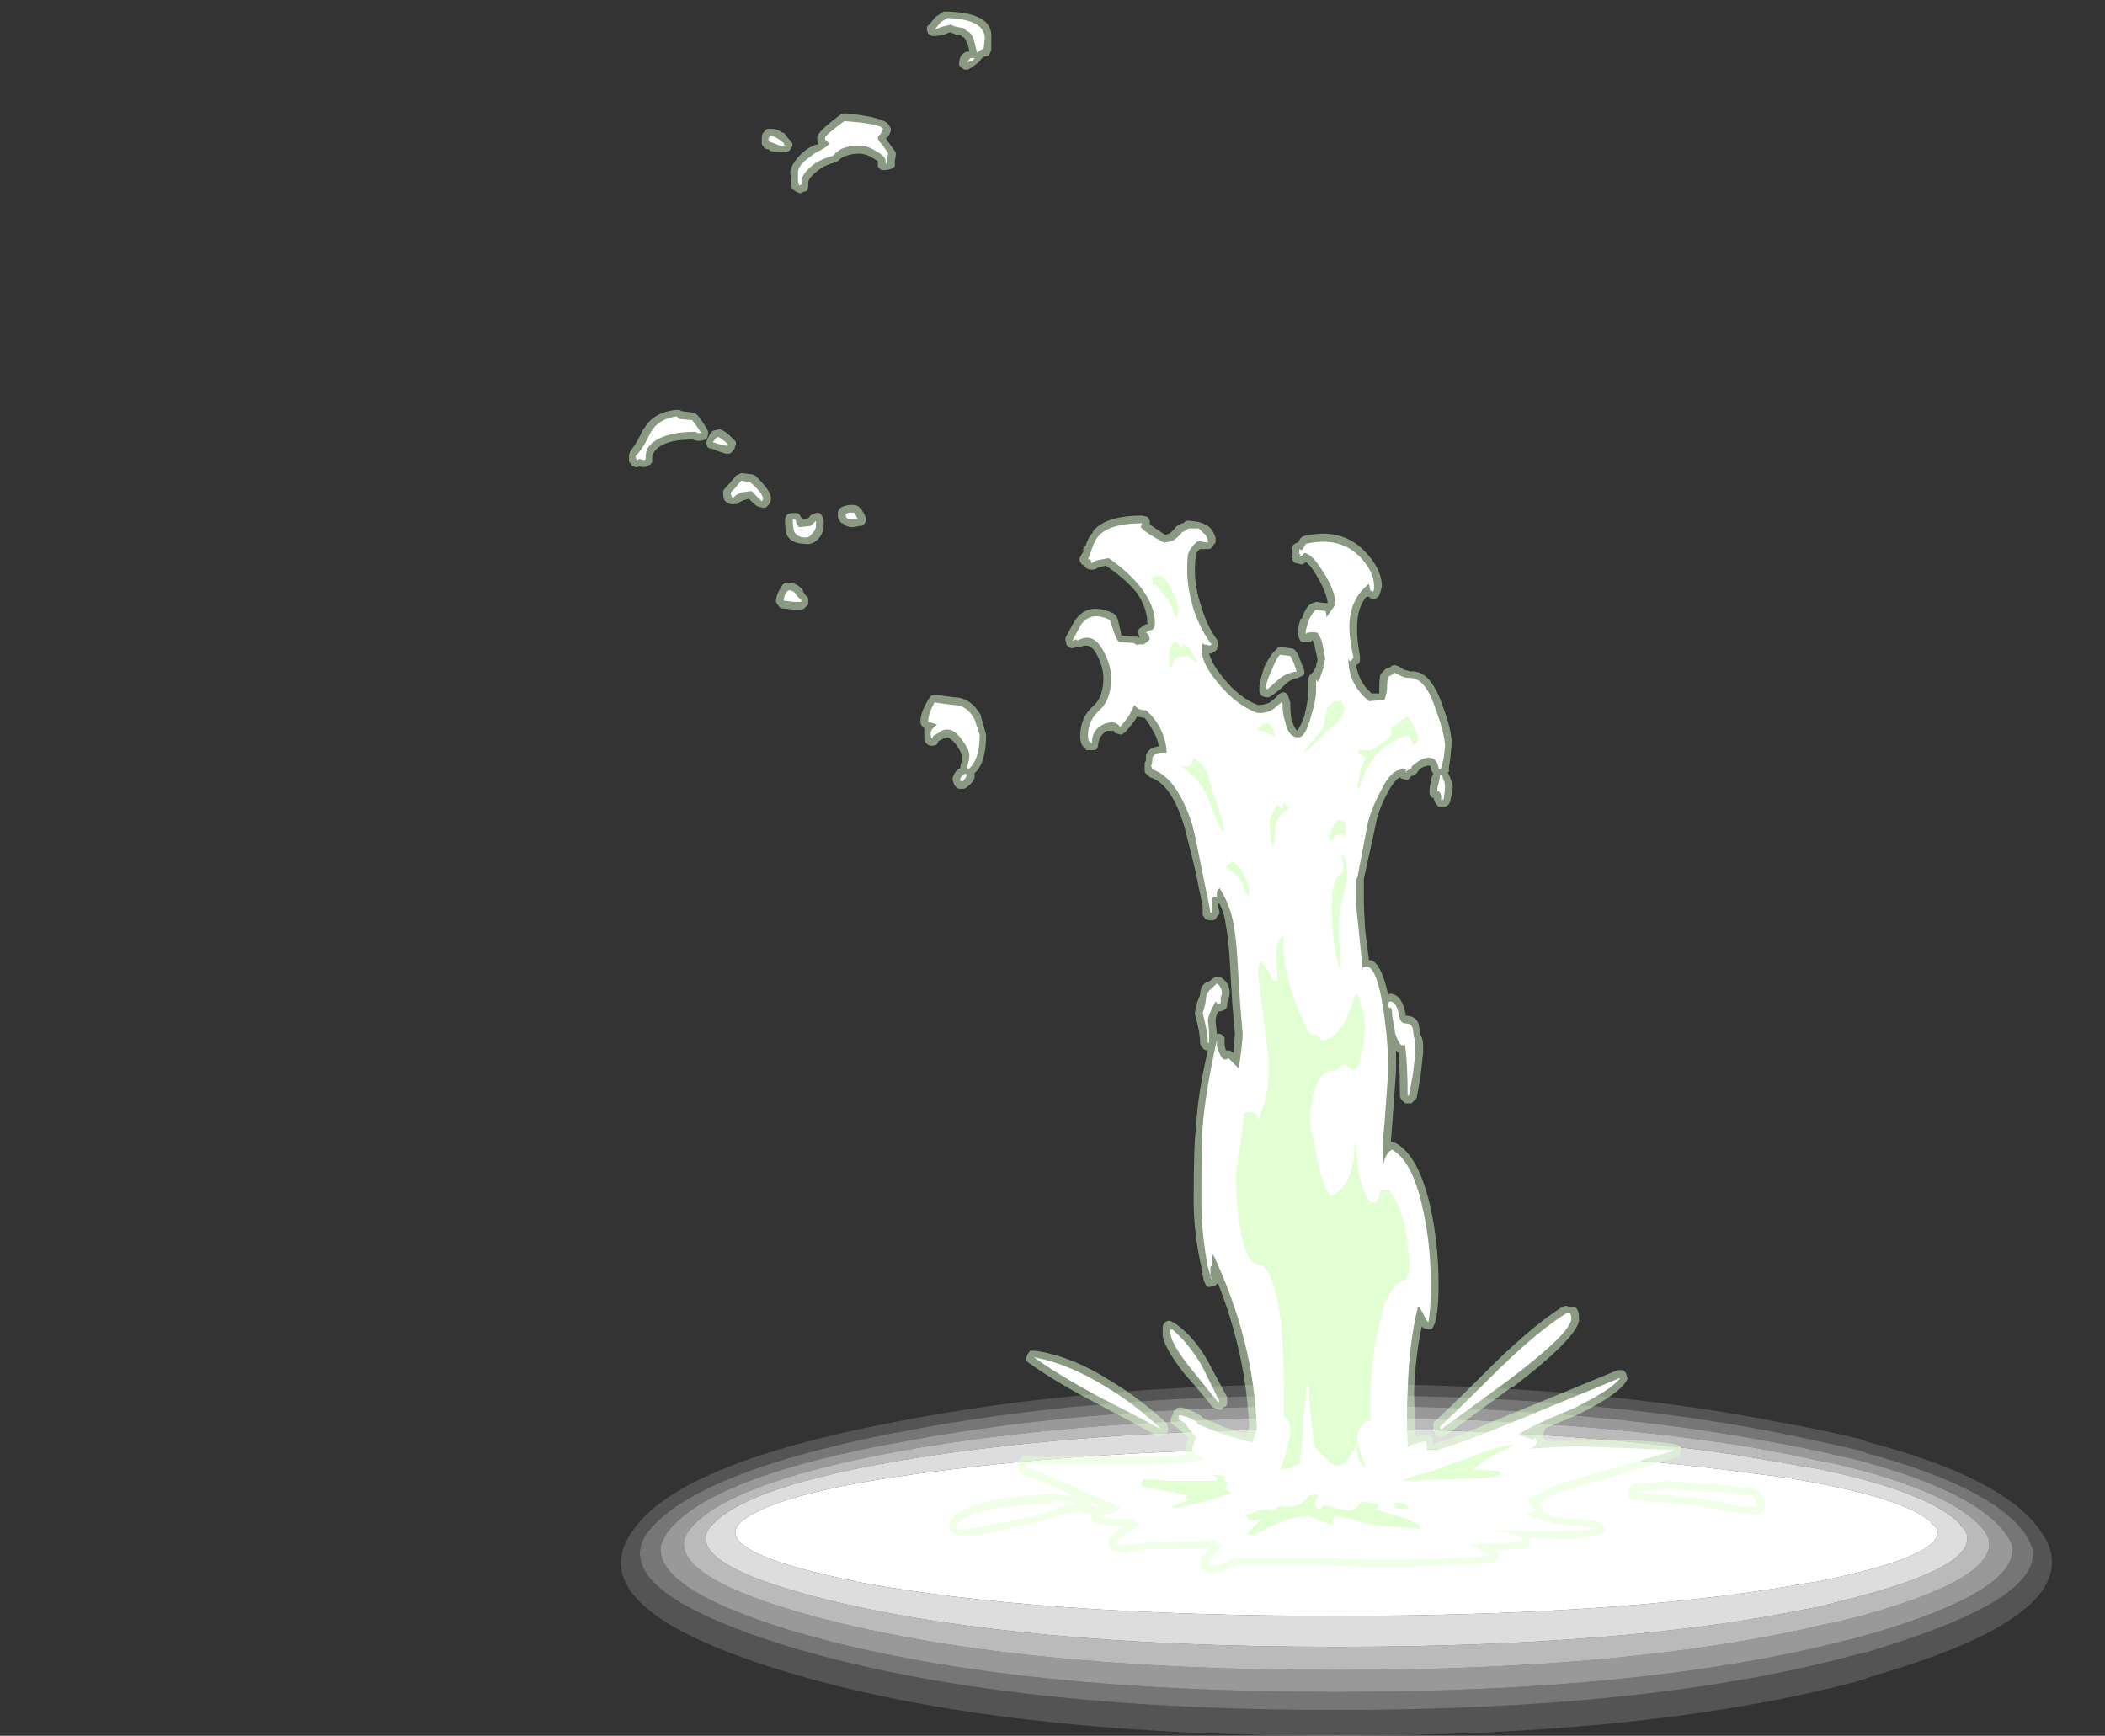 <?xml version="1.0" encoding="UTF-8" standalone="no"?>
<svg xmlns:ffdec="https://www.free-decompiler.com/flash" xmlns:xlink="http://www.w3.org/1999/xlink" ffdec:objectType="frame" height="471.35px" width="571.55px" xmlns="http://www.w3.org/2000/svg">
  <rect width="100%" height="100%" fill="#333333" stroke="none"/>
  <g transform="matrix(1.0, 0.0, 0.0, 1.0, 201.25, 410.2)">
    <use ffdec:characterId="1565" height="95.55" transform="matrix(1.0, 0.0, 0.0, 1.0, -32.6, -34.4)" width="388.5" xlink:href="#sprite0"/>
    <use ffdec:characterId="1568" height="60.6" transform="matrix(7.0, 0.0, 0.0, 7.0, -30.45, -407.05)" width="44.05" xlink:href="#shape1"/>
  </g>
  <defs>
    <g id="sprite0" transform="matrix(1.0, 0.0, 0.0, 1.0, 0.0, 0.0)">
      <use ffdec:characterId="1564" height="13.65" transform="matrix(7.0, 0.0, 0.0, 7.0, 0.0, 0.0)" width="55.5" xlink:href="#shape0"/>
    </g>
    <g id="shape0" transform="matrix(1.0, 0.0, 0.0, 1.0, 0.0, 0.0)">
      <path d="M51.05 5.65 Q51.35 6.65 46.5 7.65 L45.55 7.8 45.3 7.85 Q38.4 9.0 27.75 9.0 16.1 9.0 9.0 7.65 L9.05 7.65 Q4.15 6.65 4.45 5.65 4.5 5.5 4.65 5.35 6.15 4.1 12.95 3.3 19.45 2.5 27.75 2.5 36.05 2.5 42.55 3.3 L45.3 3.65 45.55 3.7 Q49.7 4.4 50.8 5.35 L50.8 5.4 Q51.0 5.55 51.05 5.65" fill="#ffffff" fill-rule="evenodd" stroke="none"/>
      <path d="M53.65 5.75 Q53.85 6.0 53.95 6.25 54.25 7.95 48.8 9.6 L47.75 9.9 47.5 9.95 Q39.75 11.95 27.75 11.95 14.7 11.95 6.7 9.6 1.25 7.95 1.55 6.25 1.65 6.0 1.8 5.75 3.5 3.55 11.15 2.2 18.4 0.85 27.75 0.85 37.05 0.85 44.35 2.2 46.05 2.5 47.5 2.85 L47.75 2.9 Q52.4 4.1 53.65 5.75 M53.05 6.05 Q53.0 5.85 52.8 5.6 51.55 4.15 47.1 3.1 L46.8 3.05 Q45.45 2.75 43.8 2.45 36.75 1.3 27.75 1.3 18.75 1.3 11.7 2.45 4.3 3.7 2.7 5.6 2.5 5.85 2.45 6.05 2.15 7.55 7.4 9.0 15.15 11.1 27.75 11.1 39.35 11.1 46.8 9.3 L47.1 9.25 48.1 9.0 Q53.35 7.55 53.05 6.05" fill="#ffffff" fill-opacity="0.498" fill-rule="evenodd" stroke="none"/>
      <path d="M55.45 6.5 Q56.05 8.95 49.65 11.0 L48.35 11.4 48.1 11.5 Q40.1 13.65 27.75 13.65 14.15 13.65 5.85 11.0 -0.6 8.95 0.05 6.5 0.15 6.1 0.45 5.7 2.2 3.1 10.5 1.5 18.05 0.0 27.75 0.0 37.45 0.0 45.0 1.5 46.7 1.8 48.1 2.15 L48.35 2.25 Q53.65 3.65 55.05 5.7 55.35 6.1 55.45 6.5 M54.75 6.75 L54.75 6.4 Q54.65 6.1 54.45 5.8 53.15 4.0 48.35 2.7 L48.1 2.6 Q46.65 2.25 44.9 1.9 37.35 0.4 27.75 0.45 18.15 0.4 10.65 1.9 L10.6 1.9 Q2.75 3.45 1.0 5.8 0.8 6.1 0.75 6.35 L0.75 6.4 Q0.7 6.55 0.75 6.75 0.95 8.4 6.05 10.05 14.3 12.65 27.75 12.65 40.1 12.65 48.1 10.45 L48.35 10.4 49.45 10.05 Q54.55 8.4 54.75 6.75" fill="#ffffff" fill-opacity="0.161" fill-rule="evenodd" stroke="none"/>
      <path d="M53.65 5.75 Q52.4 4.1 47.75 2.9 L47.5 2.85 Q46.05 2.5 44.35 2.2 37.05 0.85 27.75 0.85 18.4 0.85 11.15 2.2 3.5 3.55 1.8 5.75 1.65 6.0 1.55 6.25 1.25 7.95 6.7 9.6 14.7 11.95 27.75 11.95 39.75 11.95 47.5 9.95 L47.75 9.9 48.8 9.6 Q54.25 7.95 53.95 6.25 53.85 6.0 53.65 5.75 M54.75 6.75 Q54.55 8.4 49.45 10.05 L48.35 10.4 48.1 10.45 Q40.1 12.65 27.75 12.65 14.3 12.65 6.05 10.05 0.95 8.4 0.75 6.75 0.7 6.55 0.75 6.4 L0.75 6.35 Q0.8 6.1 1.0 5.8 2.75 3.45 10.6 1.9 L10.65 1.9 Q18.15 0.4 27.75 0.45 37.35 0.4 44.9 1.9 46.65 2.25 48.1 2.6 L48.35 2.7 Q53.15 4.0 54.45 5.8 54.65 6.1 54.75 6.4 L54.75 6.75" fill="#ffffff" fill-opacity="0.329" fill-rule="evenodd" stroke="none"/>
      <path d="M53.05 6.05 Q53.35 7.55 48.1 9.0 L47.1 9.25 46.8 9.3 Q39.35 11.1 27.75 11.1 15.15 11.1 7.4 9.0 2.15 7.55 2.45 6.05 2.5 5.85 2.7 5.6 4.3 3.7 11.7 2.45 18.75 1.3 27.75 1.3 36.75 1.3 43.8 2.45 45.45 2.75 46.8 3.05 L47.1 3.1 Q51.55 4.15 52.8 5.6 53.0 5.85 53.05 6.05 M51.95 5.5 L51.95 5.45 Q50.75 4.2 46.45 3.3 L46.15 3.25 43.25 2.75 Q36.45 1.75 27.75 1.75 19.05 1.75 12.25 2.75 5.1 3.8 3.55 5.45 3.35 5.65 3.3 5.85 3.0 7.15 8.1 8.4 15.55 10.2 27.75 10.2 38.95 10.2 46.15 8.7 L46.45 8.65 47.4 8.4 Q52.5 7.15 52.2 5.85 52.15 5.65 51.95 5.5" fill="#ffffff" fill-opacity="0.663" fill-rule="evenodd" stroke="none"/>
      <path d="M51.95 5.5 Q52.15 5.65 52.2 5.85 52.5 7.15 47.4 8.4 L46.45 8.65 46.15 8.7 Q38.95 10.2 27.75 10.2 15.55 10.2 8.1 8.4 3.0 7.15 3.3 5.85 3.35 5.65 3.55 5.45 5.1 3.8 12.25 2.75 19.05 1.75 27.75 1.75 36.45 1.75 43.25 2.75 L46.15 3.25 46.45 3.3 Q50.75 4.2 51.95 5.45 L51.95 5.5 M51.05 5.65 Q51.0 5.55 50.8 5.4 L50.8 5.35 Q49.7 4.4 45.55 3.7 L45.3 3.65 42.55 3.3 Q36.05 2.5 27.75 2.5 19.45 2.5 12.95 3.3 6.15 4.1 4.65 5.35 4.5 5.5 4.45 5.65 4.15 6.65 9.05 7.65 L9.0 7.65 Q16.1 9.0 27.75 9.0 38.4 9.0 45.3 7.85 L45.55 7.8 46.5 7.65 Q51.35 6.65 51.05 5.65" fill="#ffffff" fill-opacity="0.831" fill-rule="evenodd" stroke="none"/>
    </g>
    <g id="shape1" transform="matrix(1.0, 0.0, 0.0, 1.0, 4.35, 58.15)">
      <path d="M7.55 -57.95 L7.85 -58.15 8.0 -58.15 Q9.8 -58.1 9.7 -57.1 L9.7 -56.65 Q9.65 -56.55 9.6 -56.45 9.5 -56.4 9.4 -56.4 L9.3 -56.3 Q9.25 -56.2 9.1 -56.1 8.9 -55.95 8.8 -55.9 L8.65 -55.9 8.5 -56.0 8.45 -56.1 Q8.45 -56.5 8.75 -56.6 L8.85 -56.6 8.8 -56.85 8.65 -57.15 8.6 -57.15 8.5 -57.25 8.35 -57.25 8.1 -57.35 7.85 -57.25 7.55 -57.2 7.4 -57.2 Q7.3 -57.25 7.25 -57.3 7.2 -57.4 7.2 -57.5 7.2 -57.6 7.3 -57.65 L7.5 -57.9 7.55 -57.95 M24.85 -35.85 L24.8 -35.65 24.75 -35.5 Q24.6 -35.3 24.4 -35.4 L24.35 -35.45 Q24.3 -35.45 24.25 -35.45 23.95 -35.1 23.9 -34.5 23.85 -33.95 24.0 -33.15 L24.0 -33.0 Q24.0 -32.85 23.85 -32.8 23.95 -32.15 24.45 -31.7 L24.75 -31.7 24.75 -31.85 Q24.75 -32.3 24.8 -32.45 L25.0 -32.65 25.1 -32.7 25.15 -32.7 Q25.25 -32.8 25.35 -32.8 L25.5 -32.75 25.75 -32.6 25.8 -32.6 25.95 -32.55 Q26.75 -32.65 27.25 -31.1 27.6 -30.15 27.55 -29.65 L27.5 -29.15 27.45 -28.8 27.45 -28.65 27.4 -28.65 Q27.55 -28.35 27.6 -28.1 L27.6 -28.0 27.5 -27.5 27.45 -27.4 Q27.4 -27.35 27.3 -27.3 L27.05 -27.3 Q26.95 -27.4 26.9 -27.5 L26.85 -27.65 26.8 -27.65 Q26.75 -27.7 26.7 -27.8 L26.7 -27.95 Q26.7 -28.05 26.75 -28.3 L26.8 -28.5 26.85 -28.6 26.8 -28.65 26.75 -28.75 Q26.75 -28.9 26.7 -28.9 26.5 -28.9 26.3 -28.75 L26.2 -28.6 Q26.1 -28.5 26.0 -28.5 L25.95 -28.45 Q25.9 -28.35 25.8 -28.35 L25.6 -28.4 25.55 -28.45 Q25.3 -28.3 25.05 -27.8 24.7 -27.15 24.6 -26.55 L24.15 -24.5 24.15 -23.65 Q24.15 -23.4 24.2 -22.55 L24.35 -21.35 24.45 -21.35 Q24.65 -21.25 24.8 -20.95 24.95 -20.65 25.1 -20.0 L25.15 -20.05 Q25.6 -20.05 25.75 -19.35 25.8 -19.2 25.75 -19.2 26.25 -19.2 26.3 -18.75 L26.35 -18.45 Q26.45 -18.3 26.45 -18.05 L26.45 -17.75 26.35 -16.85 26.2 -16.0 Q26.15 -15.95 26.1 -15.9 L26.0 -15.8 25.75 -15.8 25.65 -15.9 Q25.55 -16.0 25.55 -16.1 25.55 -17.1 25.5 -17.75 L25.4 -17.85 25.4 -17.05 25.25 -14.95 25.2 -14.3 25.25 -14.3 25.4 -14.25 Q26.3 -13.75 26.75 -11.7 27.05 -10.3 27.05 -8.75 27.05 -7.7 26.9 -7.25 26.85 -7.15 26.8 -7.05 26.7 -7.0 26.6 -7.05 26.45 -7.05 26.4 -7.15 26.15 -6.0 26.1 -4.6 L26.15 -2.85 26.5 -2.95 26.65 -2.95 26.8 -2.85 Q26.85 -2.75 26.85 -2.6 27.5 -2.75 29.75 -3.7 L34.0 -5.45 34.15 -5.45 Q34.25 -5.45 34.3 -5.35 34.35 -5.3 34.35 -5.2 34.4 -5.1 34.35 -5.05 34.05 -4.5 32.4 -3.7 L31.2 -3.2 31.1 -2.9 31.1 -2.85 31.15 -2.8 31.2 -2.7 32.2 -2.7 32.35 -2.75 Q36.4 -2.75 36.45 -2.45 L36.45 -2.3 36.4 -2.15 36.2 -2.05 31.7 -0.7 30.9 -0.3 30.95 -0.3 31.05 -0.15 Q31.1 -0.05 31.1 0.0 L31.05 0.05 31.45 0.2 31.75 0.3 32.0 0.3 Q33.45 0.35 33.45 0.6 33.5 0.7 33.5 0.8 L33.35 0.95 32.45 1.05 32.4 1.1 32.0 1.1 30.6 1.05 30.6 1.25 30.55 1.4 Q30.5 1.5 29.85 1.5 L29.3 1.55 29.35 1.65 Q29.4 1.7 29.35 1.8 L29.3 1.95 Q29.25 2.05 27.55 2.1 L26.1 2.15 25.95 2.2 24.3 2.2 22.55 2.1 19.25 2.1 Q18.8 2.3 18.35 2.4 L18.25 2.45 18.05 2.4 17.9 2.3 Q17.85 2.25 17.85 2.2 L17.8 2.05 17.8 1.9 Q17.8 1.85 17.85 1.8 L18.2 1.45 15.8 1.5 15.0 1.6 Q14.95 1.65 14.85 1.65 L14.55 1.6 Q14.45 1.6 14.4 1.55 14.3 1.45 14.3 1.4 L14.25 1.25 Q14.25 1.2 14.25 1.1 14.3 1.05 14.35 1.0 14.5 0.85 14.85 0.6 L14.4 0.6 Q13.6 0.55 13.6 0.3 13.55 0.2 13.6 0.15 L13.6 0.1 13.25 0.1 Q13.15 0.05 13.1 0.0 L12.45 0.15 Q12.35 0.15 12.1 0.25 L11.65 0.4 9.25 0.95 8.3 0.95 Q8.05 0.75 8.05 0.65 8.05 0.2 8.9 -0.15 9.65 -0.45 10.8 -0.55 11.85 -0.7 12.65 -0.6 L13.0 -0.55 12.85 -0.6 12.5 -0.75 Q11.15 -1.35 10.95 -1.4 10.85 -1.45 10.8 -1.5 10.75 -1.6 10.75 -1.7 L10.75 -1.85 Q10.75 -2.0 10.85 -2.05 10.9 -2.15 11.05 -2.15 L12.1 -2.05 12.05 -2.1 16.95 -2.1 Q17.0 -2.15 17.15 -2.15 L17.25 -2.2 Q17.2 -2.25 17.25 -2.35 17.2 -2.5 17.35 -2.85 17.3 -2.85 17.15 -3.0 L17.0 -3.15 16.8 -3.3 Q16.7 -3.35 16.65 -3.45 16.65 -3.55 16.7 -3.65 L16.75 -3.75 16.8 -3.9 16.85 -3.9 Q16.85 -3.95 16.95 -4.0 17.0 -4.0 17.1 -4.0 17.75 -3.8 17.9 -3.6 L18.7 -3.25 Q19.25 -3.05 19.6 -3.0 L19.7 -3.15 19.65 -3.1 19.7 -3.2 Q19.6 -6.0 18.5 -8.8 L18.45 -8.8 Q18.4 -8.7 18.25 -8.7 18.15 -8.65 18.05 -8.7 18.0 -8.8 17.95 -8.9 L17.85 -9.35 Q17.85 -9.4 17.85 -9.45 17.55 -10.75 17.55 -12.05 17.55 -14.25 17.65 -14.95 17.7 -16.1 18.1 -17.85 17.95 -17.85 17.9 -17.95 17.8 -18.05 17.8 -18.15 17.8 -18.55 17.6 -19.25 L17.6 -19.3 Q17.6 -19.4 17.7 -19.75 L17.8 -20.0 Q17.8 -20.35 18.05 -20.5 L18.1 -20.5 18.25 -20.6 Q18.35 -20.7 18.45 -20.7 18.55 -20.75 18.65 -20.65 18.95 -20.45 18.95 -20.05 L18.9 -19.8 18.85 -19.7 18.85 -19.6 Q18.85 -19.4 18.5 -19.35 18.4 -19.15 18.4 -19.0 L18.45 -18.5 18.5 -18.5 Q18.6 -18.5 18.65 -18.45 L18.75 -18.35 18.75 -18.05 18.8 -17.85 18.95 -17.85 19.1 -17.75 19.15 -18.5 19.05 -19.65 18.95 -21.35 Q18.9 -22.2 18.8 -22.7 18.75 -23.15 18.55 -23.55 L18.5 -23.55 18.5 -23.4 18.55 -23.25 18.55 -23.15 18.5 -23.1 18.4 -22.95 Q18.35 -22.9 18.25 -22.9 L18.2 -22.9 Q18.1 -22.9 18.0 -22.95 17.95 -23.05 17.9 -23.1 17.9 -23.25 17.9 -23.45 L17.6 -24.9 17.2 -26.5 Q16.7 -28.2 15.85 -28.45 15.8 -28.5 15.75 -28.55 15.65 -28.6 15.65 -28.7 L15.65 -29.0 15.7 -29.1 15.7 -29.3 Q15.8 -29.6 16.2 -29.65 16.15 -29.95 16.0 -30.2 15.85 -30.5 15.65 -30.75 L15.35 -30.8 15.3 -30.7 Q15.2 -30.55 14.9 -30.2 L14.75 -30.1 14.55 -30.15 Q14.5 -30.15 14.45 -30.25 L14.2 -30.25 Q13.9 -30.1 13.85 -29.75 13.85 -29.65 13.8 -29.55 13.75 -29.5 13.65 -29.5 L13.4 -29.5 13.35 -29.55 Q13.15 -29.7 13.15 -30.05 13.15 -30.8 13.7 -31.25 14.05 -31.6 14.05 -32.3 14.05 -32.7 13.8 -33.2 13.55 -33.7 13.15 -33.5 L13.0 -33.5 12.85 -33.45 Q12.75 -33.45 12.65 -33.55 12.6 -33.6 12.6 -33.7 12.55 -33.8 12.6 -33.9 L12.95 -34.55 13.0 -34.6 Q13.5 -35.25 14.45 -34.8 L14.55 -34.7 14.6 -34.6 14.7 -34.2 14.75 -33.95 15.25 -33.9 15.4 -33.9 15.45 -33.85 15.45 -33.9 Q15.4 -34.0 15.4 -34.1 15.4 -34.2 15.5 -34.25 15.65 -34.4 15.8 -34.4 L15.75 -34.45 Q15.75 -35.0 15.35 -35.6 14.9 -36.15 14.15 -36.65 L13.85 -36.6 13.8 -36.55 Q13.7 -36.5 13.6 -36.5 13.5 -36.5 13.4 -36.55 L13.3 -36.65 Q13.2 -36.7 13.15 -36.8 13.1 -36.9 13.15 -37.0 L13.3 -37.25 13.25 -37.25 13.3 -37.4 13.35 -37.4 Q13.45 -37.75 13.65 -37.95 L13.65 -38.0 Q14.15 -38.6 15.55 -38.6 L15.75 -38.55 Q15.85 -38.45 15.85 -38.35 L15.85 -38.25 16.45 -37.85 16.6 -37.9 Q16.75 -38.0 16.85 -38.15 16.9 -38.2 17.0 -38.25 L17.1 -38.3 17.15 -38.3 17.25 -38.4 17.4 -38.4 17.75 -38.35 17.9 -38.3 18.1 -38.2 Q18.3 -38.05 18.4 -37.75 18.4 -37.65 18.4 -37.55 L18.35 -37.5 18.25 -37.35 Q18.2 -37.3 18.1 -37.3 L17.8 -37.3 Q17.65 -37.2 17.65 -37.05 17.6 -36.95 17.6 -36.45 17.6 -35.8 17.85 -35.05 18.1 -34.25 18.45 -33.8 18.5 -33.7 18.5 -33.6 L18.45 -33.4 18.4 -33.35 Q18.3 -33.3 18.25 -33.25 L18.15 -33.25 Q18.25 -32.85 18.7 -32.3 19.35 -31.5 20.05 -31.25 20.3 -31.25 20.5 -31.35 L20.75 -31.55 Q20.8 -31.65 20.9 -31.7 21.15 -31.85 21.25 -31.5 L21.3 -31.35 21.3 -31.25 Q21.3 -30.95 21.35 -30.65 21.45 -30.4 21.55 -30.25 21.7 -30.4 21.85 -30.85 22.0 -31.45 22.0 -31.85 L22.0 -32.25 Q22.0 -32.3 22.05 -32.4 L22.2 -32.55 22.3 -32.75 Q22.3 -32.85 22.35 -32.95 L22.35 -33.05 22.25 -33.5 22.25 -33.55 22.15 -33.8 22.15 -33.75 Q22.05 -33.65 21.9 -33.7 21.6 -33.6 21.6 -34.15 L21.6 -34.25 21.7 -34.6 21.75 -34.6 Q21.9 -35.1 22.15 -35.2 L22.3 -35.25 22.7 -35.2 22.75 -35.2 Q22.7 -35.65 22.3 -36.3 22.1 -36.65 21.9 -36.8 L21.85 -36.75 21.75 -36.7 21.55 -36.75 Q21.45 -36.75 21.4 -36.85 21.35 -36.9 21.35 -37.0 L21.4 -37.05 21.35 -37.1 21.35 -37.3 Q21.35 -37.35 21.4 -37.45 21.45 -37.5 21.55 -37.55 L21.6 -37.55 21.65 -37.65 Q21.7 -37.75 21.8 -37.8 23.25 -38.15 24.15 -37.25 24.85 -36.55 24.85 -35.85 M6.0 -52.6 L5.95 -52.3 Q6.05 -52.05 5.6 -52.0 L5.45 -52.0 Q5.35 -52.05 5.3 -52.15 5.3 -52.2 5.3 -52.3 L5.3 -52.35 5.05 -52.5 Q4.65 -52.75 4.05 -52.55 3.9 -52.5 3.75 -52.35 L3.65 -52.3 Q3.25 -52.2 3.0 -52.0 2.6 -51.7 2.6 -51.5 L2.6 -51.35 2.55 -51.2 2.4 -51.15 2.3 -51.1 2.15 -51.15 2.0 -51.25 Q1.95 -51.3 1.95 -51.4 L1.95 -51.6 1.9 -51.9 Q1.9 -52.15 2.25 -52.55 2.5 -52.8 2.7 -52.9 2.9 -53.0 3.0 -53.0 2.95 -53.1 2.95 -53.25 2.9 -53.45 3.85 -54.15 3.9 -54.2 4.05 -54.2 5.65 -54.05 5.75 -53.7 5.9 -53.55 5.65 -53.25 L5.6 -53.25 5.7 -53.1 5.95 -52.75 Q6.0 -52.7 6.0 -52.6 M0.9 -53.5 L1.0 -53.6 1.2 -53.6 Q1.4 -53.6 1.6 -53.45 L1.65 -53.45 1.85 -53.2 1.95 -53.1 Q2.05 -52.95 1.9 -52.8 1.9 -52.75 1.75 -52.7 L1.5 -52.7 Q1.3 -52.7 1.1 -52.75 L1.1 -52.8 Q1.0 -52.8 0.9 -52.85 0.85 -52.95 0.8 -53.0 L0.8 -53.3 Q0.8 -53.4 0.9 -53.5 L0.9 -53.5 M4.45 -39.0 L4.55 -38.95 4.65 -38.85 4.75 -38.7 4.8 -38.6 Q4.9 -38.4 4.75 -38.25 4.75 -38.2 4.6 -38.2 L4.35 -38.15 Q4.05 -38.15 3.95 -38.3 L3.9 -38.3 Q3.8 -38.4 3.75 -38.55 3.75 -38.65 3.75 -38.75 3.8 -38.85 3.85 -38.9 4.1 -39.05 4.45 -39.0 M0.4 -40.2 Q0.5 -40.2 0.6 -40.1 1.2 -39.5 1.15 -39.25 1.15 -39.1 1.05 -39.0 L1.0 -38.95 Q0.95 -38.9 0.85 -38.9 L0.65 -38.95 Q0.55 -39.0 0.35 -39.2 L0.3 -39.25 0.1 -39.2 -0.1 -39.1 -0.15 -39.05 -0.25 -39.05 Q-0.5 -39.0 -0.65 -39.2 -0.7 -39.3 -0.7 -39.5 -0.75 -39.55 -0.45 -39.85 L-0.2 -40.15 0.0 -40.25 0.4 -40.2 M2.6 -38.5 L2.65 -38.55 Q2.7 -38.65 2.8 -38.65 3.1 -38.85 3.2 -38.4 L3.2 -38.2 Q3.2 -37.95 3.0 -37.7 2.75 -37.45 2.5 -37.5 1.9 -37.5 1.75 -37.9 1.7 -38.05 1.7 -38.45 1.7 -38.55 1.8 -38.65 1.9 -38.7 2.0 -38.7 L2.1 -38.7 Q2.2 -38.7 2.25 -38.65 L2.35 -38.5 2.4 -38.45 2.6 -38.5 M1.9 -36.0 Q2.2 -35.95 2.4 -35.7 L2.4 -35.65 2.5 -35.5 Q2.6 -35.45 2.6 -35.35 L2.6 -35.15 2.45 -35.0 Q2.4 -34.95 2.3 -34.95 L2.05 -34.95 1.6 -35.0 Q1.5 -35.0 1.45 -35.1 1.35 -35.2 1.35 -35.3 1.35 -35.45 1.45 -35.65 1.6 -35.95 1.7 -36.0 L1.9 -36.0 M8.25 -31.55 Q8.9 -31.55 9.3 -30.85 L9.3 -30.8 9.5 -30.1 Q9.5 -29.0 9.05 -28.6 L9.05 -28.55 Q9.1 -28.35 8.8 -28.1 8.7 -28.0 8.6 -28.0 L8.5 -28.0 Q8.4 -28.0 8.35 -28.05 8.25 -28.15 8.25 -28.2 L8.2 -28.35 Q8.2 -28.45 8.25 -28.55 8.35 -28.75 8.5 -28.8 8.5 -28.95 8.55 -29.05 L8.55 -29.3 Q8.55 -29.4 8.35 -29.7 8.15 -29.95 8.0 -30.0 L7.85 -29.95 7.65 -29.85 Q7.6 -29.7 7.55 -29.7 7.3 -29.6 7.15 -29.8 7.1 -29.85 7.1 -29.95 L7.1 -30.35 7.05 -30.4 Q6.95 -30.5 6.95 -30.6 6.95 -30.95 7.25 -31.45 L7.35 -31.6 7.5 -31.65 7.9 -31.6 8.25 -31.55 M21.3 -33.45 Q21.45 -33.45 21.5 -33.35 21.6 -33.25 21.7 -32.95 21.75 -32.8 21.8 -32.75 L21.85 -32.55 Q21.85 -32.45 21.8 -32.4 L21.6 -32.3 Q21.3 -32.25 21.1 -32.05 20.8 -31.75 20.55 -31.6 20.5 -31.55 20.4 -31.55 20.3 -31.55 20.2 -31.6 20.15 -31.65 20.1 -31.75 L20.1 -32.0 Q20.15 -32.3 20.3 -32.75 20.55 -33.25 20.75 -33.4 20.8 -33.5 20.95 -33.5 L21.3 -33.45 M11.05 -5.85 Q11.05 -5.95 11.1 -6.05 L11.2 -6.2 11.4 -6.2 Q12.8 -6.0 14.3 -5.05 15.4 -4.4 16.5 -3.4 16.55 -3.3 16.55 -3.2 16.6 -3.1 16.5 -3.0 L16.35 -2.9 16.15 -2.9 13.9 -4.1 Q12.25 -4.95 11.2 -5.7 11.1 -5.75 11.05 -5.85 M16.4 -7.25 Q16.55 -7.45 16.75 -7.3 L16.85 -7.25 Q17.6 -6.7 18.1 -5.8 L18.85 -4.4 Q18.85 -4.3 18.85 -4.2 18.85 -4.1 18.8 -4.05 L18.7 -4.0 18.6 -3.9 18.3 -4.0 Q17.65 -4.8 17.2 -5.3 16.3 -6.45 16.35 -6.9 L16.35 -7.1 Q16.35 -7.2 16.4 -7.25 M16.85 -3.8 L16.85 -3.8 M32.0 -7.95 L32.1 -7.9 32.3 -7.9 Q32.5 -7.85 32.5 -7.45 32.55 -6.8 29.95 -4.8 L29.9 -4.8 27.3 -2.9 Q27.2 -2.85 27.15 -2.85 27.05 -2.85 26.95 -2.9 26.9 -3.0 26.85 -3.1 L26.85 -3.35 Q26.85 -3.45 26.95 -3.5 27.55 -4.05 29.2 -5.7 30.8 -7.25 31.85 -7.9 L32.0 -7.95 M34.7 -0.4 Q34.3 -0.5 34.4 -0.75 34.4 -0.85 34.5 -0.95 34.55 -1.0 34.65 -1.05 L35.6 -1.1 Q35.65 -1.15 35.8 -1.15 L37.8 -1.0 37.7 -1.05 38.4 -0.95 38.8 -0.9 38.95 -0.9 Q39.35 -0.9 39.55 -0.65 39.65 -0.5 39.7 -0.35 L39.7 -0.1 39.65 0.0 Q39.6 0.1 39.5 0.15 L39.3 0.15 38.05 0.0 37.15 -0.2 36.65 -0.25 36.05 -0.3 35.2 -0.35 34.8 -0.4 34.7 -0.4 M-1.7 -42.5 Q-1.45 -42.2 -1.3 -41.9 -1.25 -41.8 -1.3 -41.7 -1.3 -41.6 -1.4 -41.55 -1.5 -41.5 -1.6 -41.5 L-1.7 -41.5 -1.9 -41.55 Q-2.8 -41.55 -3.2 -41.25 -3.4 -41.1 -3.45 -40.9 L-3.45 -40.7 Q-3.5 -40.55 -3.6 -40.55 -3.7 -40.45 -3.9 -40.5 L-4.0 -40.5 Q-4.05 -40.45 -4.15 -40.5 -4.2 -40.5 -4.25 -40.55 L-4.35 -40.7 -4.35 -40.95 -4.3 -41.1 Q-4.05 -41.4 -3.8 -41.95 L-3.75 -42.0 Q-3.4 -42.6 -2.55 -42.7 L-2.4 -42.7 -2.3 -42.65 -1.9 -42.6 Q-1.8 -42.6 -1.7 -42.5 M-0.85 -41.95 Q-0.6 -41.9 -0.3 -41.55 -0.2 -41.5 -0.2 -41.4 -0.2 -41.35 -0.25 -41.25 L-0.25 -41.2 -0.3 -41.15 Q-0.35 -41.05 -0.45 -41.0 L-0.6 -41.0 -0.9 -41.1 -1.15 -41.2 Q-1.25 -41.2 -1.3 -41.25 -1.35 -41.35 -1.35 -41.45 L-1.3 -41.6 Q-1.15 -41.9 -1.05 -41.9 L-0.85 -41.95" fill="#e1ffd2" fill-opacity="0.502" fill-rule="evenodd" stroke="none"/>
      <path d="M8.0 -57.9 Q9.45 -57.85 9.45 -57.1 L9.4 -56.7 Q9.3 -56.7 9.15 -56.55 L9.05 -56.95 Q9.0 -57.2 8.85 -57.35 L8.75 -57.4 8.65 -57.5 8.4 -57.55 Q8.15 -57.6 8.15 -57.65 L7.75 -57.55 7.5 -57.45 7.75 -57.75 8.0 -57.9 M24.5 -35.65 L24.4 -35.7 24.35 -35.95 Q23.7 -35.45 23.6 -34.55 23.55 -33.95 23.75 -33.1 23.7 -33.0 23.6 -32.95 L23.55 -33.05 Q23.55 -32.05 24.35 -31.4 L24.95 -31.45 Q25.0 -31.55 25.05 -31.85 25.05 -32.2 25.1 -32.35 L25.2 -32.4 25.35 -32.5 25.65 -32.35 Q25.75 -32.3 25.95 -32.3 26.55 -32.3 26.95 -31.05 27.3 -30.1 27.3 -29.65 L27.25 -29.2 27.15 -28.8 27.1 -28.75 27.05 -28.8 Q27.0 -29.15 26.75 -29.2 26.45 -29.25 26.05 -28.9 L26.0 -28.85 26.0 -28.8 25.9 -28.75 25.75 -28.65 25.8 -28.75 25.65 -28.75 Q25.2 -28.75 24.8 -27.9 24.45 -27.25 24.3 -26.65 L23.9 -24.55 23.85 -24.5 23.85 -23.65 Q23.85 -23.4 23.95 -22.55 L24.1 -21.05 Q24.6 -21.4 24.9 -19.5 25.1 -18.2 25.1 -17.05 L24.95 -15.0 Q24.85 -14.1 24.9 -13.4 25.0 -13.9 25.25 -14.0 26.05 -13.55 26.45 -11.65 26.75 -10.3 26.75 -8.75 26.75 -7.75 26.65 -7.3 26.5 -7.5 26.45 -7.65 L26.3 -7.9 26.25 -7.9 Q25.9 -6.5 25.85 -4.6 25.8 -3.9 25.85 -2.45 L26.0 -2.55 26.55 -2.7 Q26.6 -2.6 26.6 -2.35 L26.55 -2.3 26.7 -2.3 Q27.15 -2.3 29.85 -3.4 L34.1 -5.15 Q33.8 -4.7 32.25 -3.95 30.55 -3.25 30.15 -2.95 L30.4 -2.85 30.7 -2.75 30.8 -2.85 30.85 -2.7 30.9 -2.65 30.85 -2.6 Q30.8 -2.5 30.7 -2.45 L30.5 -2.4 32.35 -2.5 36.15 -2.35 36.1 -2.3 31.6 -1.0 31.25 -0.8 Q30.8 -0.55 30.5 -0.45 30.55 -0.25 30.65 -0.2 L30.8 -0.05 Q30.75 0.05 30.45 0.15 30.6 0.25 31.4 0.45 L31.7 0.55 32.0 0.55 Q33.15 0.65 33.2 0.7 L32.25 0.8 32.25 0.85 32.1 0.8 30.45 0.8 29.05 0.75 29.2 0.75 30.1 0.95 30.25 1.05 30.35 1.15 29.8 1.25 28.25 1.3 28.7 1.55 Q29.0 1.7 29.1 1.75 L27.55 1.85 25.95 1.9 24.3 1.9 22.65 1.85 19.2 1.85 Q18.75 2.05 18.3 2.15 L18.1 2.1 18.1 2.0 Q18.6 1.4 18.65 1.35 18.55 1.35 18.45 1.25 L18.45 1.15 15.75 1.25 14.85 1.35 14.55 1.3 14.55 1.2 15.05 0.8 Q15.4 0.6 15.5 0.55 15.25 0.4 15.25 0.3 L14.4 0.3 Q13.9 0.3 13.85 0.2 14.3 0.15 14.45 0.05 14.65 0.0 14.7 -0.15 14.15 -0.35 12.6 -1.05 11.25 -1.65 11.05 -1.7 L11.05 -1.85 12.05 -1.8 16.0 -1.8 17.15 -1.9 18.1 -1.95 Q17.5 -2.15 17.5 -2.35 17.5 -2.5 17.65 -2.85 L17.35 -3.2 17.2 -3.4 16.95 -3.55 17.0 -3.6 16.95 -3.65 17.0 -3.7 17.05 -3.7 Q17.6 -3.55 17.7 -3.4 L17.7 -3.35 18.6 -3.0 Q19.5 -2.7 19.85 -2.65 19.85 -2.8 19.95 -3.0 L20.0 -3.15 Q19.9 -6.55 18.3 -9.95 18.25 -9.7 18.25 -9.5 L18.2 -9.45 18.2 -9.05 18.25 -8.95 18.1 -9.45 Q17.85 -10.75 17.85 -12.05 17.85 -14.25 17.9 -14.9 18.0 -16.2 18.45 -18.25 L18.45 -18.05 Q18.45 -17.95 18.55 -17.75 18.65 -17.5 18.75 -17.5 18.85 -17.5 18.9 -17.55 L19.3 -17.15 Q19.45 -18.15 19.45 -18.5 L19.35 -19.7 19.25 -21.35 Q19.2 -22.2 19.1 -22.75 18.95 -23.55 18.55 -24.15 18.5 -24.1 18.45 -24.0 L18.45 -23.8 Q18.3 -23.85 18.25 -23.7 18.25 -23.6 18.25 -23.4 L18.25 -23.2 18.2 -23.2 18.15 -23.5 17.85 -24.95 Q17.65 -26.0 17.5 -26.6 16.9 -28.45 15.95 -28.75 L15.9 -28.9 Q15.95 -28.95 15.95 -29.2 16.05 -29.45 16.5 -29.4 16.5 -29.85 16.25 -30.35 16.05 -30.75 15.7 -31.05 L15.65 -31.05 Q15.45 -31.05 15.35 -31.15 L15.25 -31.25 15.05 -30.85 Q14.95 -30.7 14.7 -30.4 14.5 -30.7 14.05 -30.5 13.6 -30.3 13.6 -29.75 L13.55 -29.8 Q13.45 -29.85 13.45 -30.05 13.45 -30.65 13.9 -31.05 14.35 -31.45 14.35 -32.3 14.35 -32.8 14.05 -33.35 13.65 -34.1 13.05 -33.75 L13.0 -33.8 Q12.9 -33.75 12.85 -33.75 L13.2 -34.4 Q13.6 -34.9 14.3 -34.55 L14.45 -34.1 Q14.55 -33.8 14.65 -33.7 L15.25 -33.65 15.3 -33.6 15.35 -33.6 15.35 -33.55 15.4 -33.6 15.6 -33.6 Q15.7 -33.65 15.75 -33.7 L15.85 -33.8 15.8 -34.0 15.7 -34.05 Q15.8 -34.15 15.9 -34.15 16.05 -34.2 16.05 -34.45 16.05 -35.05 15.55 -35.75 15.05 -36.4 14.25 -36.95 L13.75 -36.85 13.6 -36.75 Q13.55 -36.8 13.55 -36.95 L13.55 -36.9 13.45 -36.9 13.55 -37.15 13.6 -37.3 Q13.7 -37.6 13.85 -37.8 14.3 -38.3 15.55 -38.3 L15.5 -38.15 Q15.65 -37.95 16.4 -37.55 L16.7 -37.6 Q16.95 -37.75 17.1 -37.95 L17.2 -38.0 17.35 -38.1 17.75 -38.1 17.9 -37.95 Q18.05 -37.85 18.1 -37.65 L18.1 -37.55 17.8 -37.6 17.7 -37.6 Q17.45 -37.4 17.35 -37.15 17.3 -37.05 17.3 -36.45 17.3 -35.8 17.55 -34.95 17.85 -34.1 18.25 -33.6 L18.15 -33.55 18.05 -33.6 Q18.0 -33.55 17.9 -33.65 17.7 -33.05 18.5 -32.1 19.2 -31.25 20.0 -30.95 20.35 -30.9 20.65 -31.1 L20.95 -31.35 20.95 -31.4 21.0 -31.3 21.0 -31.25 Q21.0 -30.9 21.1 -30.6 21.2 -30.1 21.5 -30.0 L21.65 -30.0 Q21.9 -30.05 22.1 -30.8 22.3 -31.45 22.3 -31.85 L22.3 -32.25 22.35 -32.15 22.45 -32.3 22.6 -32.75 22.55 -32.75 22.6 -32.8 22.65 -33.05 22.55 -33.6 Q22.5 -33.85 22.35 -34.05 22.2 -34.1 21.95 -34.05 L21.9 -34.0 21.9 -34.15 22.0 -34.5 Q22.15 -34.85 22.3 -34.95 L22.65 -34.9 Q22.7 -34.85 22.7 -34.65 L23.05 -35.15 Q23.05 -35.7 22.55 -36.45 22.15 -37.1 21.85 -37.15 L21.75 -37.05 21.65 -37.0 21.7 -37.1 21.65 -37.1 21.65 -37.3 21.75 -37.25 21.9 -37.5 Q23.15 -37.8 23.95 -37.05 24.55 -36.45 24.55 -35.85 24.55 -35.65 24.5 -35.65 M27.15 -28.55 Q27.3 -28.3 27.3 -28.1 L27.3 -28.0 27.25 -27.6 27.15 -27.55 27.15 -27.75 Q27.1 -27.9 27.05 -27.9 L27.0 -27.9 Q27.0 -27.85 27.0 -27.95 27.0 -28.05 27.05 -28.2 L27.1 -28.45 Q27.1 -28.55 27.15 -28.55 M8.75 -56.2 L8.9 -56.35 9.05 -56.35 Q9.0 -56.2 8.75 -56.2 M4.0 -53.9 Q5.4 -53.8 5.5 -53.6 5.5 -53.55 5.4 -53.4 5.3 -53.3 5.3 -53.25 5.3 -53.15 5.5 -52.95 L5.7 -52.65 5.65 -52.35 5.65 -52.3 Q5.65 -52.25 5.6 -52.25 L5.6 -52.35 Q5.6 -52.55 5.2 -52.75 4.7 -53.1 3.95 -52.85 3.8 -52.8 3.55 -52.55 3.15 -52.45 2.85 -52.25 2.25 -51.8 2.35 -51.45 L2.25 -51.4 2.2 -51.6 2.2 -51.9 Q2.2 -52.1 2.45 -52.35 L2.85 -52.65 Q3.45 -52.95 3.4 -53.05 L3.3 -53.15 Q3.25 -53.15 3.25 -53.25 3.25 -53.35 4.0 -53.9 M1.15 -53.35 Q1.3 -53.3 1.45 -53.2 L1.65 -53.05 1.65 -53.0 Q1.8 -52.95 1.5 -52.95 L1.25 -53.05 1.1 -53.1 1.05 -53.2 1.1 -53.3 1.15 -53.35 M0.55 -39.4 L0.4 -39.55 0.0 -39.5 Q-0.2 -39.4 -0.25 -39.35 L-0.3 -39.3 Q-0.4 -39.3 -0.4 -39.5 L-0.25 -39.65 0.0 -39.95 0.35 -39.9 Q0.85 -39.45 0.85 -39.25 L0.8 -39.15 Q0.7 -39.25 0.55 -39.4 M2.7 -38.2 Q2.75 -38.25 2.85 -38.35 L2.9 -38.4 2.9 -38.2 Q2.9 -38.05 2.75 -37.9 2.65 -37.75 2.5 -37.75 2.15 -37.75 2.05 -38.0 2.0 -38.15 2.0 -38.45 L2.1 -38.45 2.15 -38.3 Q2.15 -38.25 2.25 -38.15 L2.7 -38.2 M2.15 -35.5 Q2.3 -35.35 2.35 -35.3 L2.3 -35.25 2.05 -35.25 1.65 -35.3 Q1.65 -35.4 1.7 -35.55 1.8 -35.7 1.85 -35.7 2.05 -35.7 2.15 -35.5 M4.35 -38.45 Q4.2 -38.45 4.1 -38.5 4.05 -38.55 4.05 -38.65 4.15 -38.75 4.4 -38.7 L4.5 -38.5 Q4.65 -38.45 4.35 -38.45 M7.85 -31.3 L8.25 -31.25 Q8.75 -31.25 9.05 -30.7 L9.25 -30.1 Q9.25 -29.1 8.8 -28.75 8.75 -28.85 8.8 -29.0 8.85 -29.15 8.85 -29.3 8.85 -29.5 8.6 -29.85 8.3 -30.3 8.0 -30.3 7.8 -30.3 7.7 -30.2 L7.45 -30.05 7.4 -29.95 Q7.35 -29.95 7.35 -30.15 7.35 -30.3 7.5 -30.4 L7.6 -30.5 7.25 -30.6 Q7.25 -30.9 7.5 -31.35 L7.85 -31.3 M8.75 -28.55 Q8.75 -28.45 8.6 -28.3 L8.5 -28.3 8.5 -28.4 Q8.65 -28.65 8.75 -28.55 M21.45 -32.85 Q21.5 -32.65 21.55 -32.55 21.15 -32.5 20.85 -32.25 L20.4 -31.85 20.35 -31.95 Q20.4 -32.25 20.6 -32.65 20.75 -33.05 20.9 -33.2 L21.3 -33.15 21.45 -32.85 M18.05 -20.0 Q18.1 -20.15 18.25 -20.25 L18.45 -20.45 Q18.65 -20.3 18.65 -20.05 L18.6 -19.9 18.6 -19.7 Q18.55 -19.65 18.45 -19.65 L18.45 -19.7 18.4 -19.75 Q18.1 -19.2 18.1 -19.0 18.15 -18.7 18.15 -18.4 L18.15 -18.15 18.1 -18.15 Q18.1 -18.55 17.9 -19.3 L18.0 -19.65 18.05 -20.0 M16.65 -7.05 L16.7 -7.0 16.7 -7.05 Q17.35 -6.5 17.85 -5.65 L18.55 -4.25 18.5 -4.2 17.45 -5.5 Q16.65 -6.5 16.65 -6.9 L16.65 -7.05 M11.7 -0.25 L12.05 -0.25 Q12.05 -0.3 12.1 -0.4 12.85 -0.35 12.95 -0.3 L12.95 -0.2 Q12.85 -0.2 12.8 -0.25 L12.3 -0.15 12.25 -0.15 12.3 -0.1 Q12.1 0.05 10.55 0.4 L8.55 0.75 8.3 0.7 Q8.5 0.3 9.1 0.1 9.85 -0.15 11.6 -0.25 L11.7 -0.25 M13.9 -0.2 L13.85 -0.15 13.55 -0.2 13.55 -0.25 13.6 -0.3 Q13.85 -0.25 13.9 -0.2 M14.0 -4.35 Q12.4 -5.2 11.35 -5.95 12.7 -5.7 14.15 -4.8 15.25 -4.15 16.3 -3.15 14.9 -3.9 14.0 -4.35 M27.2 -28.15 L27.2 -28.15 M26.15 -17.75 L26.05 -16.9 25.9 -16.1 25.85 -16.1 Q25.85 -17.35 25.75 -18.05 L25.65 -18.05 Q25.55 -18.05 25.45 -18.3 25.35 -18.5 25.35 -18.65 L25.3 -18.9 25.25 -19.2 Q25.25 -19.45 25.2 -19.5 25.1 -19.5 25.1 -19.55 L25.1 -19.7 25.15 -19.75 Q25.4 -19.75 25.5 -19.3 25.55 -18.9 25.75 -18.9 26.0 -18.9 26.05 -18.7 L26.1 -18.35 Q26.15 -18.25 26.15 -18.05 L26.15 -17.75 M32.15 -7.65 Q32.2 -7.6 32.2 -7.45 32.2 -6.9 29.75 -5.05 L27.15 -3.15 27.1 -3.25 Q27.75 -3.85 29.4 -5.5 30.95 -7.0 32.0 -7.65 L32.15 -7.65 M34.85 -0.7 L34.75 -0.7 Q34.7 -0.7 34.7 -0.75 L35.75 -0.8 35.75 -0.85 37.65 -0.75 38.35 -0.7 38.8 -0.6 38.95 -0.65 Q39.2 -0.65 39.3 -0.45 L39.4 -0.3 39.4 -0.15 39.3 -0.15 Q38.65 -0.15 38.1 -0.3 L37.15 -0.5 36.65 -0.5 Q36.15 -0.55 36.1 -0.6 L35.25 -0.65 34.85 -0.7 M-0.5 -41.35 L-0.55 -41.3 -0.8 -41.35 -1.1 -41.45 Q-0.95 -41.65 -0.9 -41.65 -0.75 -41.6 -0.5 -41.35 M-1.75 -41.85 Q-2.9 -41.85 -3.4 -41.45 -3.7 -41.25 -3.7 -40.9 -3.7 -40.75 -3.75 -40.75 L-3.95 -40.8 -4.05 -40.75 -4.1 -40.9 Q-3.8 -41.2 -3.5 -41.85 -3.2 -42.35 -2.5 -42.45 L-2.4 -42.35 -1.9 -42.3 Q-1.7 -42.05 -1.55 -41.8 L-1.65 -41.8 Q-1.75 -41.8 -1.75 -41.85" fill="#ffffff" fill-rule="evenodd" stroke="none"/>
      <path d="M25.25 -30.25 L25.2 -30.2 25.2 -30.35 25.35 -30.45 25.55 -30.6 25.6 -30.65 25.85 -30.8 Q25.95 -30.75 26.1 -30.4 26.25 -30.1 26.25 -29.95 26.25 -29.85 26.2 -29.8 L26.05 -29.7 26.0 -29.85 25.9 -30.1 Q24.95 -29.8 24.5 -29.15 24.15 -28.7 24.0 -28.05 L23.9 -28.05 Q23.95 -28.25 24.0 -28.6 24.05 -28.95 24.25 -29.2 L23.95 -29.35 23.95 -29.55 24.0 -29.5 24.45 -29.5 25.05 -29.9 Q25.2 -30.05 25.25 -30.25 M23.35 -31.25 L23.4 -31.1 Q23.4 -30.9 23.15 -30.6 22.95 -30.4 22.7 -30.25 L22.35 -29.85 21.85 -29.4 21.8 -29.45 22.25 -29.95 Q22.55 -30.3 22.6 -30.45 L22.7 -31.0 Q22.75 -31.25 23.0 -31.4 L23.3 -31.4 23.35 -31.25 M16.75 -35.6 Q16.95 -35.25 16.95 -34.85 L16.9 -34.7 16.9 -34.65 Q16.8 -34.7 16.75 -34.95 L16.55 -35.35 16.25 -35.7 16.05 -35.95 Q16.05 -35.9 15.95 -35.9 15.95 -36.05 15.95 -36.25 L16.3 -36.25 Q16.6 -36.0 16.75 -35.6 M16.75 -32.9 L16.7 -32.7 Q16.6 -32.7 16.6 -32.85 L16.6 -33.1 Q16.6 -33.35 16.7 -33.6 16.85 -33.85 17.05 -33.5 17.2 -33.5 17.1 -33.6 17.3 -33.6 17.45 -33.35 17.6 -33.05 17.7 -32.95 L17.65 -32.9 17.45 -33.05 17.35 -33.15 16.95 -33.1 Q16.75 -33.05 16.75 -32.9 M17.05 -28.9 L17.25 -28.85 Q17.4 -28.85 17.5 -29.0 L17.55 -29.2 Q17.9 -29.0 18.1 -28.55 L18.3 -27.85 Q18.7 -26.8 18.7 -26.45 L18.7 -26.35 18.65 -26.35 Q18.45 -26.7 18.1 -27.65 17.75 -28.45 16.95 -28.95 L17.05 -28.9 M20.7 -30.1 L20.65 -30.05 20.35 -30.2 20.0 -30.3 20.3 -30.55 20.5 -30.5 Q20.65 -30.3 20.7 -30.1 M20.8 -27.4 L21.0 -27.2 Q21.0 -27.45 21.05 -27.45 L21.25 -27.25 Q20.8 -26.95 20.7 -26.55 20.7 -26.05 20.65 -25.8 L20.6 -25.8 Q20.5 -26.25 20.5 -26.75 20.5 -26.85 20.65 -27.15 20.75 -27.35 20.8 -27.4 M22.95 -26.0 L22.85 -26.0 Q22.8 -26.0 22.8 -26.1 22.8 -26.25 22.9 -26.4 23.0 -26.7 23.2 -26.8 23.45 -26.75 23.45 -26.55 L23.45 -26.15 23.4 -26.15 23.3 -26.25 23.05 -26.2 22.95 -26.0 M19.05 -25.2 Q19.35 -25.0 19.5 -24.65 19.7 -24.3 19.7 -24.0 L19.7 -23.9 19.65 -23.85 Q19.6 -23.9 19.4 -24.4 19.25 -24.7 18.8 -24.95 18.8 -25.0 19.05 -25.2 M23.05 -24.45 Q23.05 -24.5 23.2 -24.65 23.35 -24.75 23.35 -24.85 L23.35 -25.1 Q23.3 -25.25 23.3 -25.35 23.3 -25.5 23.3 -25.45 L23.35 -25.45 Q23.5 -25.1 23.5 -24.65 23.5 -24.4 23.35 -23.85 23.2 -23.3 23.2 -23.1 23.15 -22.3 23.25 -21.6 L23.25 -21.05 23.2 -21.05 Q22.9 -22.1 22.9 -23.45 22.9 -24.1 23.05 -24.45 M21.05 -22.3 Q20.95 -21.5 21.3 -20.35 21.5 -19.6 22.0 -18.55 L22.15 -18.45 22.35 -18.5 22.35 -18.4 22.4 -18.4 22.5 -18.25 Q23.05 -18.25 23.45 -19.05 23.7 -19.55 23.8 -20.0 L23.9 -20.05 Q24.2 -19.25 24.2 -18.75 L24.15 -18.2 24.05 -17.7 Q23.9 -17.0 23.7 -17.1 23.45 -17.3 23.35 -17.3 23.25 -17.3 23.2 -17.2 23.15 -17.05 22.85 -17.05 22.45 -17.05 22.2 -16.2 L22.05 -15.35 Q22.05 -14.95 22.3 -13.85 22.55 -12.55 22.85 -12.2 23.4 -12.4 23.65 -13.15 23.8 -13.7 23.8 -14.25 L23.85 -14.25 Q23.85 -13.7 23.95 -13.15 24.15 -12.2 24.4 -12.0 L24.45 -11.95 24.55 -11.95 Q24.7 -11.95 24.8 -12.45 L25.15 -12.45 25.5 -11.8 25.7 -11.2 Q25.9 -10.4 25.9 -9.6 L25.9 -9.25 25.85 -9.2 25.8 -8.9 25.8 -8.95 Q25.35 -8.9 25.05 -8.2 24.95 -8.05 24.9 -7.85 L24.85 -7.6 Q24.75 -7.25 24.65 -6.8 24.5 -6.05 24.45 -5.3 24.4 -4.8 24.4 -4.55 L24.4 -3.45 Q24.3 -3.55 24.15 -3.4 23.9 -3.15 23.9 -2.75 L24.0 -2.3 Q24.05 -2.15 24.1 -2.0 L24.2 -1.8 24.25 -1.65 Q24.05 -1.75 23.95 -2.0 23.85 -2.3 23.9 -2.65 23.85 -2.4 23.6 -2.1 23.35 -1.75 23.15 -1.75 22.9 -1.75 22.7 -2.0 L22.3 -2.4 Q22.2 -2.5 22.2 -2.75 L22.15 -3.25 Q22.1 -3.6 22.05 -4.1 L22.0 -4.95 21.95 -4.95 Q21.9 -4.5 21.8 -3.45 21.75 -2.4 21.65 -1.8 L21.45 -1.75 21.3 -1.65 21.1 -1.6 21.1 -1.65 21.0 -1.6 20.9 -1.6 Q21.15 -2.15 21.3 -3.0 21.3 -3.6 21.05 -3.65 L21.05 -4.55 Q21.05 -5.95 20.95 -7.2 20.65 -9.55 20.05 -9.55 19.55 -9.55 19.3 -11.25 19.2 -12.1 19.2 -12.95 19.2 -13.35 19.35 -14.1 L19.5 -15.3 19.5 -15.4 Q19.55 -15.45 19.75 -15.45 19.95 -15.45 20.0 -15.3 L20.05 -15.1 20.3 -15.85 Q20.45 -16.45 20.45 -16.75 L20.45 -17.65 20.25 -19.2 20.05 -20.85 20.1 -21.2 20.15 -21.35 20.4 -21.0 20.65 -20.55 20.8 -20.55 Q20.8 -20.85 20.75 -21.55 20.75 -22.15 21.05 -22.3 M15.55 -0.95 L15.5 -1.05 15.6 -1.2 16.15 -1.2 16.5 -1.15 18.35 -1.15 18.5 -1.2 Q18.5 -1.3 18.3 -1.35 L18.35 -1.4 18.65 -1.35 18.75 -1.35 18.75 -1.2 Q18.75 -1.15 18.7 -1.1 L18.8 -1.1 Q18.85 -1.2 18.85 -1.0 L18.8 -0.85 18.65 -0.85 18.8 -0.8 19.0 -0.7 18.95 -0.65 17.95 -0.35 Q17.4 -0.2 16.85 -0.1 16.75 -0.1 16.7 -0.15 L17.45 -0.45 17.25 -0.45 Q17.2 -0.5 17.3 -0.6 L16.55 -0.75 15.75 -0.9 15.55 -0.95 M20.95 -0.2 L21.0 -0.15 21.2 -0.15 Q21.65 -0.15 21.9 -0.45 22.1 -0.7 22.4 -0.6 L22.3 -0.45 Q22.25 -0.4 22.25 -0.25 22.25 -0.15 22.35 -0.1 L22.4 -0.05 22.5 -0.1 Q22.6 -0.2 22.7 -0.2 L22.85 -0.15 Q23.0 -0.1 23.55 0.0 23.75 0.0 23.9 -0.15 L24.05 -0.35 24.7 -0.25 Q24.75 -0.15 24.6 -0.05 L25.45 0.2 Q26.35 0.5 26.35 0.65 L26.3 0.75 Q26.3 0.7 26.25 0.7 L25.05 0.6 Q24.3 0.55 23.9 0.4 23.4 0.25 23.0 0.2 L22.95 0.45 22.95 0.55 22.45 0.4 22.0 0.2 Q21.5 0.2 20.7 0.55 20.1 0.8 19.95 0.95 19.7 0.95 19.65 0.9 L19.85 0.65 Q20.05 0.45 20.25 0.3 L20.3 0.3 20.0 0.35 19.8 0.4 19.65 0.35 19.6 0.2 Q19.6 0.15 19.8 0.1 19.95 0.0 20.1 0.0 L20.45 -0.05 20.5 0.0 Q20.6 0.0 20.7 -0.05 L20.95 -0.2 M25.85 -1.25 Q26.2 -1.4 26.7 -1.5 L26.85 -1.55 27.35 -1.75 27.65 -1.85 28.75 -2.25 Q29.8 -2.6 30.0 -2.55 L29.2 -2.15 Q28.65 -1.85 28.4 -1.6 L29.25 -1.55 Q29.45 -1.55 29.45 -1.5 29.45 -1.4 29.4 -1.35 L28.65 -1.25 27.1 -1.2 25.6 -1.15 25.85 -1.25 M25.55 -0.3 L25.75 -0.25 25.9 -0.1 Q25.9 -0.05 25.75 -0.05 L25.35 -0.1 25.35 -0.2 Q25.35 -0.35 25.35 -0.3 L25.55 -0.3" fill="#e1ffd2" fill-rule="evenodd" stroke="none"/>
    </g>
  </defs>
</svg>
